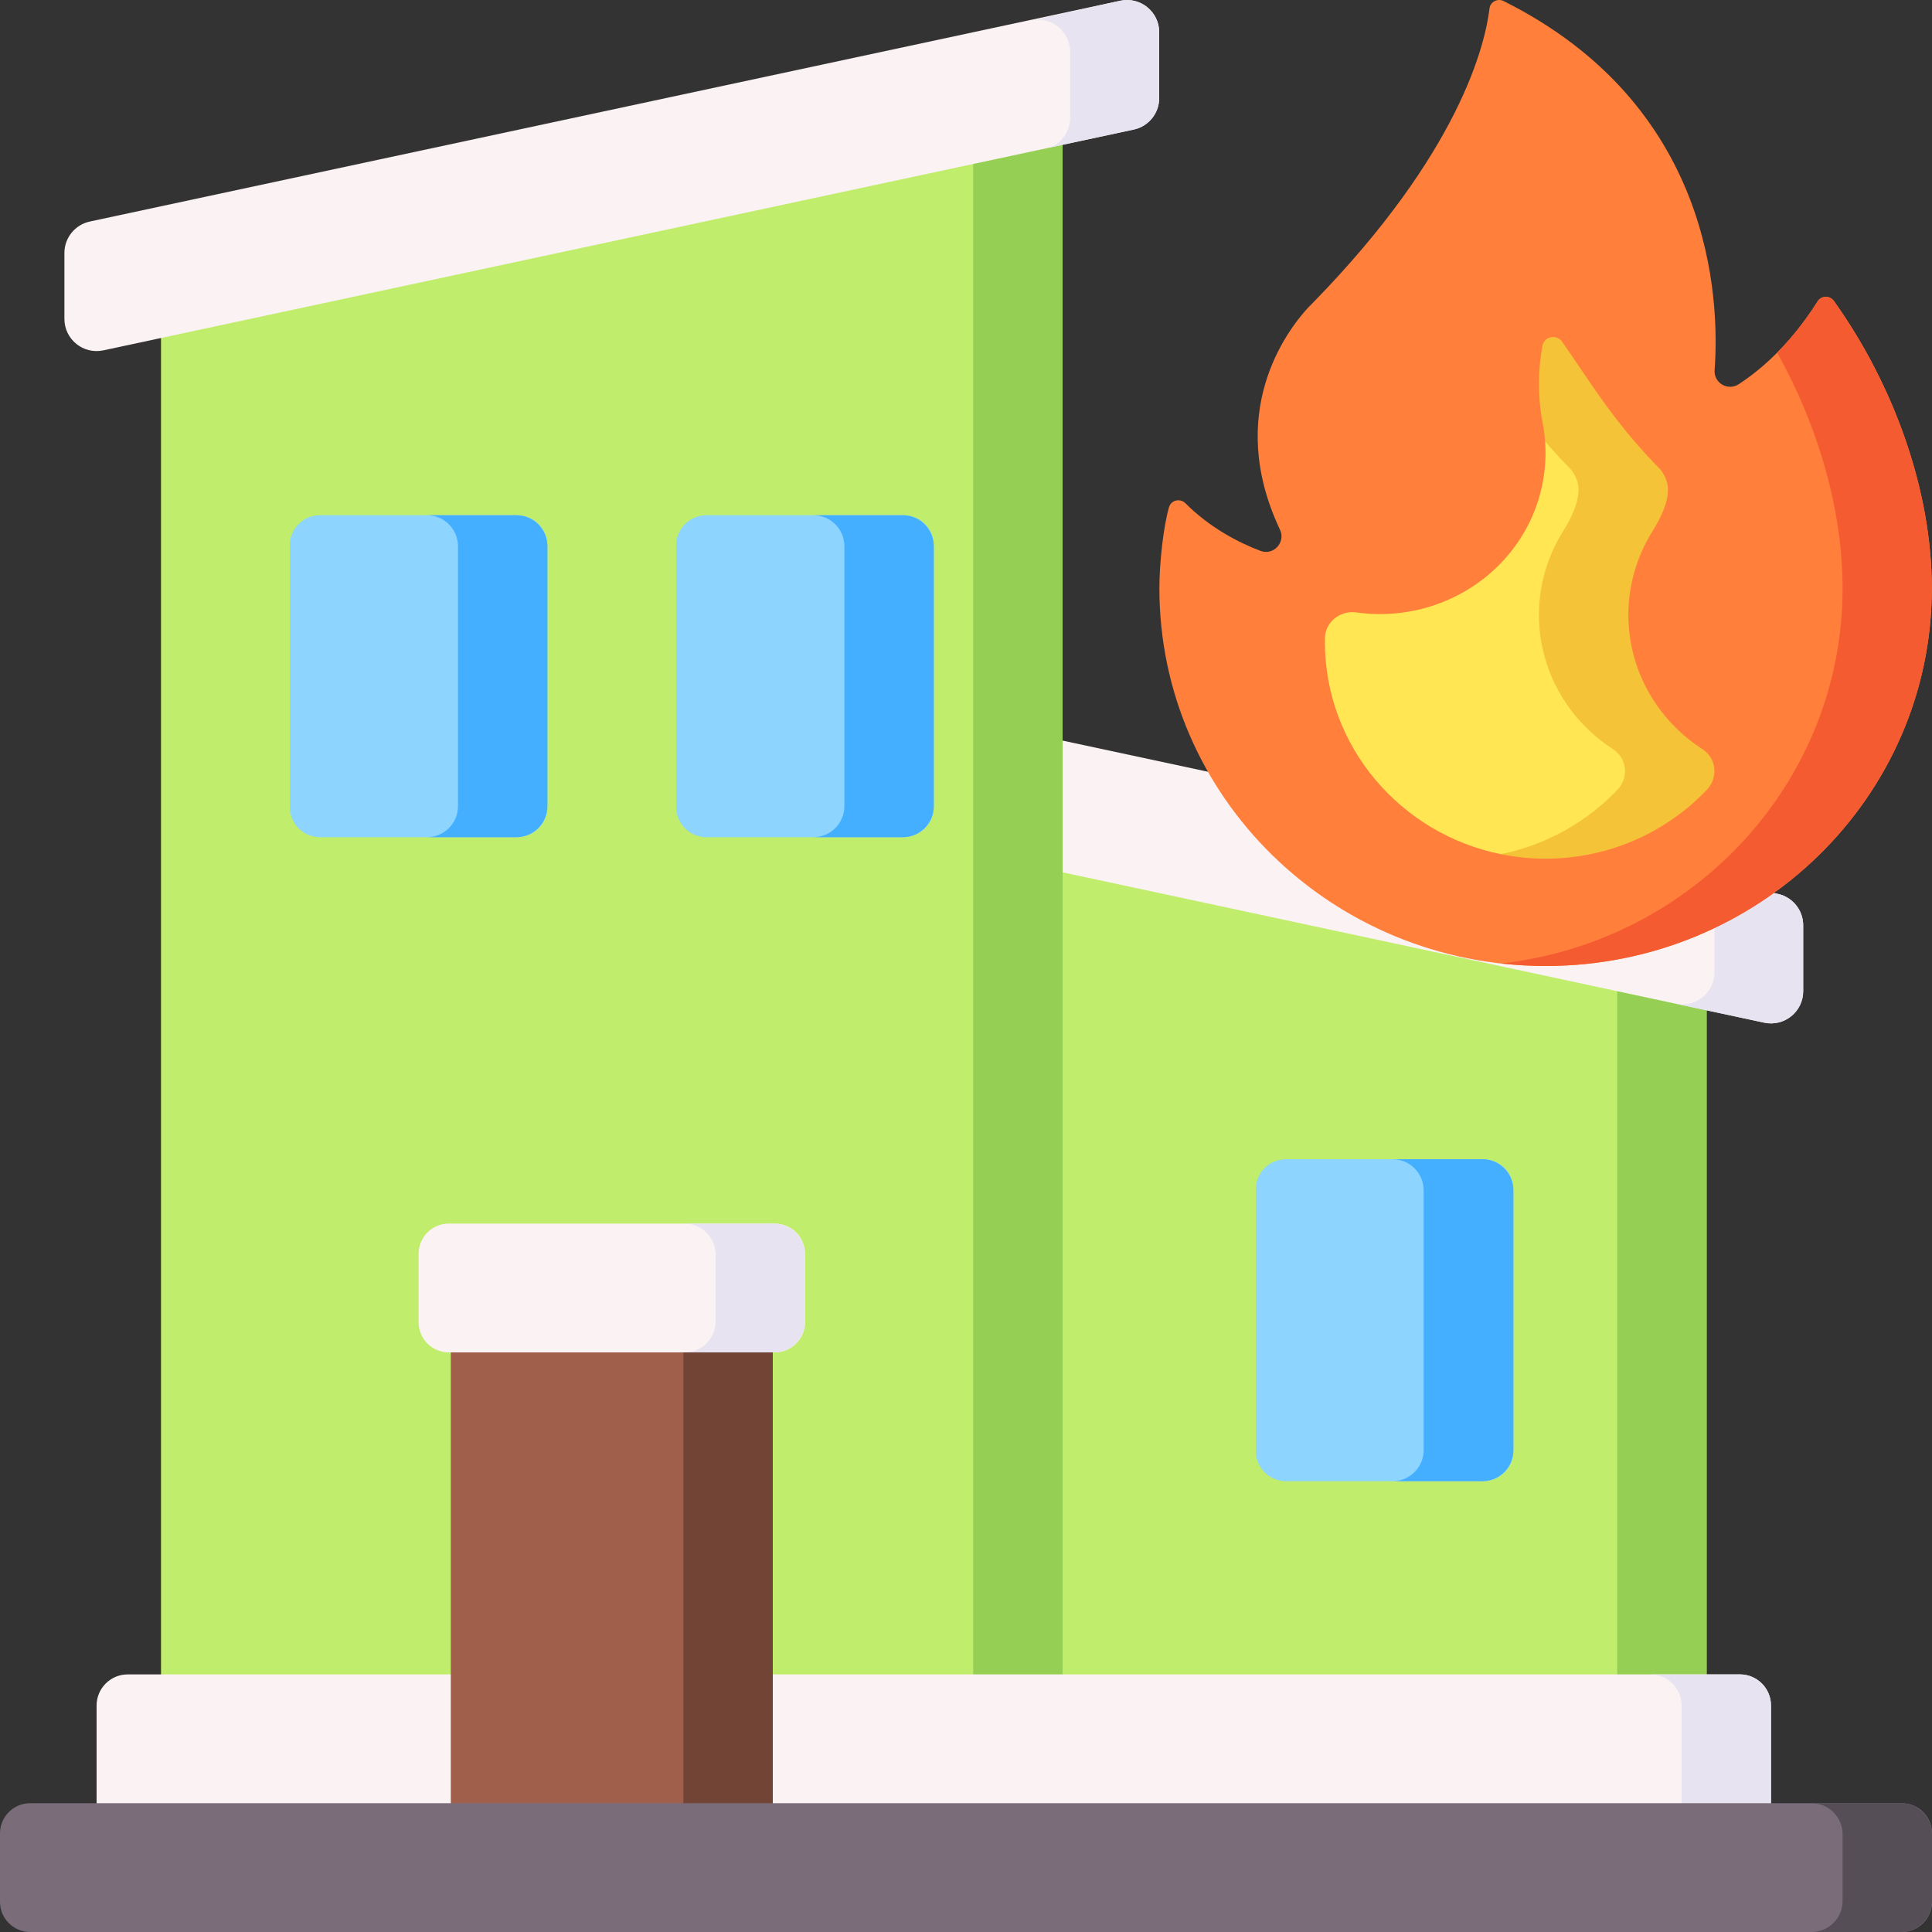 <svg id="Capa_1" enable-background="new 0 0 512 512" height="512" viewBox="0 0 512 512" width="512" xmlns="http://www.w3.org/2000/svg"><rect x="0" y="0" width="512" height="512" fill="#333333" stroke="none"/><g><g><path d="m256 220.837v230.442h196.267v-191.508z" fill="#c0ed6b"/><path d="m428.573 451.279h23.694v-191.508l-23.694-4.7z" fill="#95cf53"/><path d="m268.58 196.267h13.02l189.521 40.612c3.934.843 6.745 4.32 6.745 8.344v17.453c0 5.433-5.009 9.482-10.321 8.344l-185.945-39.846h-13.02z" fill="#fbf3f3"/><path d="m393.067 392.533h-52.267c-4.418 0-8-3.582-8-8v-69.333c0-4.418 3.582-8 8-8h52.267c4.418 0 8 3.582 8 8v69.333c0 4.419-3.582 8-8 8z" fill="#8dd4ff"/><path d="m42.667 87.367v363.912h238.933v-416.522z" fill="#c0ed6b"/><path d="m392.825 307.2h-23.788c4.552 0 8.241 3.69 8.241 8.242v68.85c0 4.551-3.69 8.241-8.241 8.241h23.788c4.552 0 8.241-3.69 8.241-8.241v-68.85c.001-4.552-3.689-8.242-8.241-8.242z" fill="#45afff"/><g><g><path d="m471.121 236.879-23.524-5.019c3.934.843 6.745 4.32 6.745 8.344v17.453c0 5.304-4.776 9.275-9.945 8.402l23.148 4.96c5.312 1.138 10.321-2.911 10.321-8.344v-17.454c.001-4.022-2.81-7.499-6.745-8.342z" fill="#e8e3f0"/></g></g><path d="m257.906 451.279h23.694v-416.522l-23.694 5.217z" fill="#95cf53"/><path d="m461.092 443.733c4.552 0 8.241 3.69 8.241 8.242v31.043h-443.733v-31.043c0-4.552 3.69-8.242 8.241-8.242z" fill="#fbf3f3"/><path d="m461.092 443.733h-23.694c4.551 0 8.241 3.69 8.241 8.242v31.043h23.694v-31.043c0-4.552-3.69-8.242-8.241-8.242z" fill="#e8e3f0"/><path d="m119.467 349.867h85.333v133.151h-85.333z" fill="#9f5f4b"/><path d="m296.879.193-273.067 58.515c-3.934.843-6.745 4.32-6.745 8.344v17.453c0 5.433 5.009 9.482 10.321 8.344l273.067-58.515c3.935-.843 6.745-4.32 6.745-8.344v-17.453c0-5.433-5.009-9.482-10.321-8.344z" fill="#fbf3f3"/><path d="m137.067 221.867h-52.267c-4.418 0-8-3.582-8-8v-69.333c0-4.418 3.582-8 8-8h52.267c4.418 0 8 3.582 8 8v69.333c0 4.418-3.582 8-8 8z" fill="#8dd4ff"/><path d="m239.467 221.867h-52.267c-4.418 0-8-3.582-8-8v-69.333c0-4.418 3.582-8 8-8h52.267c4.418 0 8 3.582 8 8v69.333c0 4.418-3.582 8-8 8z" fill="#8dd4ff"/><path d="m181.106 349.867h23.694v133.151h-23.694z" fill="#724435"/><path d="m205.333 358.4h-86.4c-4.418 0-8-3.582-8-8v-18.133c0-4.418 3.582-8 8-8h86.4c4.418 0 8 3.582 8 8v18.133c0 4.418-3.581 8-8 8z" fill="#fbf3f3"/><path d="m205.092 324.267h-23.694c4.552 0 8.242 3.69 8.242 8.241v17.651c0 4.551-3.69 8.241-8.242 8.241h23.694c4.552 0 8.241-3.69 8.241-8.241v-17.651c0-4.552-3.69-8.241-8.241-8.241z" fill="#e8e3f0"/><path d="m136.825 136.534h-23.694c4.552 0 8.242 3.69 8.242 8.241v68.85c0 4.552-3.69 8.241-8.242 8.241h23.694c4.552 0 8.241-3.69 8.241-8.241v-68.85c.001-4.552-3.689-8.241-8.241-8.241z" fill="#45afff"/><path d="m239.225 136.534h-23.694c4.552 0 8.242 3.69 8.242 8.241v68.85c0 4.552-3.69 8.241-8.242 8.241h23.694c4.552 0 8.241-3.69 8.241-8.241v-68.85c.001-4.552-3.689-8.241-8.241-8.241z" fill="#45afff"/><path d="m296.879.193-23.602 5.217c5.312-1.138 10.321 2.911 10.321 8.344v17.453c0 3.477-2.101 6.541-5.209 7.855l22.065-4.728c3.935-.843 6.745-4.32 6.745-8.344v-17.453c.001-5.433-5.008-9.482-10.32-8.344z" fill="#e8e3f0"/></g><g><g><path d="m504 512h-496c-4.418 0-8-3.582-8-8v-18.133c0-4.418 3.582-8 8-8h496c4.418 0 8 3.582 8 8v18.133c0 4.418-3.582 8-8 8z" fill="#7a6d79"/></g></g><path d="m503.758 477.867h-23.694c4.552 0 8.241 3.69 8.241 8.242v17.65c0 4.552-3.69 8.241-8.241 8.241h23.694c4.552 0 8.242-3.69 8.242-8.241v-17.65c0-4.552-3.69-8.242-8.242-8.242z" fill="#554e56"/><path d="m481.685 79.862c-4.687 7.422-11.515 15.821-20.891 21.95-2.87 1.876-6.65-.298-6.403-3.718 1.397-19.357-.69-70.227-55.917-97.816-1.59-.794-3.522.2-3.732 1.934-1.169 9.677-7.94 38.15-46.558 77.775l.001.002s-1.09 1.112-1.634 1.662c-5.467 5.968-21.99 27.645-7.347 58.714 1.577 3.346-1.703 6.939-5.16 5.623-5.83-2.218-13.354-6.084-19.915-12.642-1.388-1.387-3.79-.812-4.326 1.056-.004.015-.009.031-.013.046-1.471 5.128-2.542 14.686-2.542 21.45-.001 55.285 45.824 100.102 102.352 100.102s102.353-44.817 102.353-100.102c0-25.577-9.809-53.505-25.948-76.135-1.074-1.504-3.333-1.464-4.32.099z" fill="#ff7f3b"/><path d="m397.732 226.365 19.433-2.98 25.266-15.027-18-54.165-3.303-37.218h-11.665c1.056 14.08-5.115 27.901-16.731 36.724-7.855 5.966-17.39 9.038-27.003 9.038-2.08 0-4.164-.144-6.235-.433-4.356-.608-8.304 2.545-8.373 6.825-.005.332-.008.663-.008.992 0 27.677 20.04 50.843 46.619 56.244z" fill="#ffe652"/><path d="m486.005 79.764c-1.073-1.505-3.333-1.465-4.32.098-2.783 4.408-6.328 9.156-10.706 13.573 10.938 19.676 17.327 41.833 17.327 62.464 0 51.373-39.572 93.699-90.529 99.433 3.88.437 7.824.669 11.824.669 56.528 0 102.353-44.817 102.353-100.102-.001-25.578-9.81-53.506-25.949-76.135z" fill="#f55b31"/><path d="m451.164 198.536c-4.789-3.086-8.99-7.109-12.29-11.936-9.432-13.794-9.803-31.652-.951-45.805 2.261-3.616 4.781-8.733 3.943-12.58-.389-1.787-1.376-3.204-1.792-3.742-.433-.441-.808-.823-.808-.823-.124-.126-.247-.254-.369-.382-11.226-11.546-17.809-22.508-24.941-32.743-.609-.873-1.677-1.332-2.752-1.19-1.231.162-2.214 1.082-2.438 2.271-2.084 11.072.018 20.262.034 20.347.333 1.673.539 3.349.664 5.022 1.779 2.078 3.679 4.175 5.738 6.293.122.128.246.255.369.382 0 0 .375.382.808.823.416.538 1.403 1.955 1.793 3.742.838 3.847-1.681 8.965-3.943 12.58-8.852 14.153-8.481 32.011.951 45.805 3.3 4.826 7.501 8.85 12.29 11.936 3.733 2.406 4.237 7.53 1.198 10.729-8.116 8.544-18.853 14.653-30.935 17.1 3.834.779 7.802 1.191 11.868 1.191 16.86 0 32.078-7.044 42.762-18.29 3.038-3.2 2.534-8.325-1.199-10.73z" fill="#f4c338"/></g></svg>